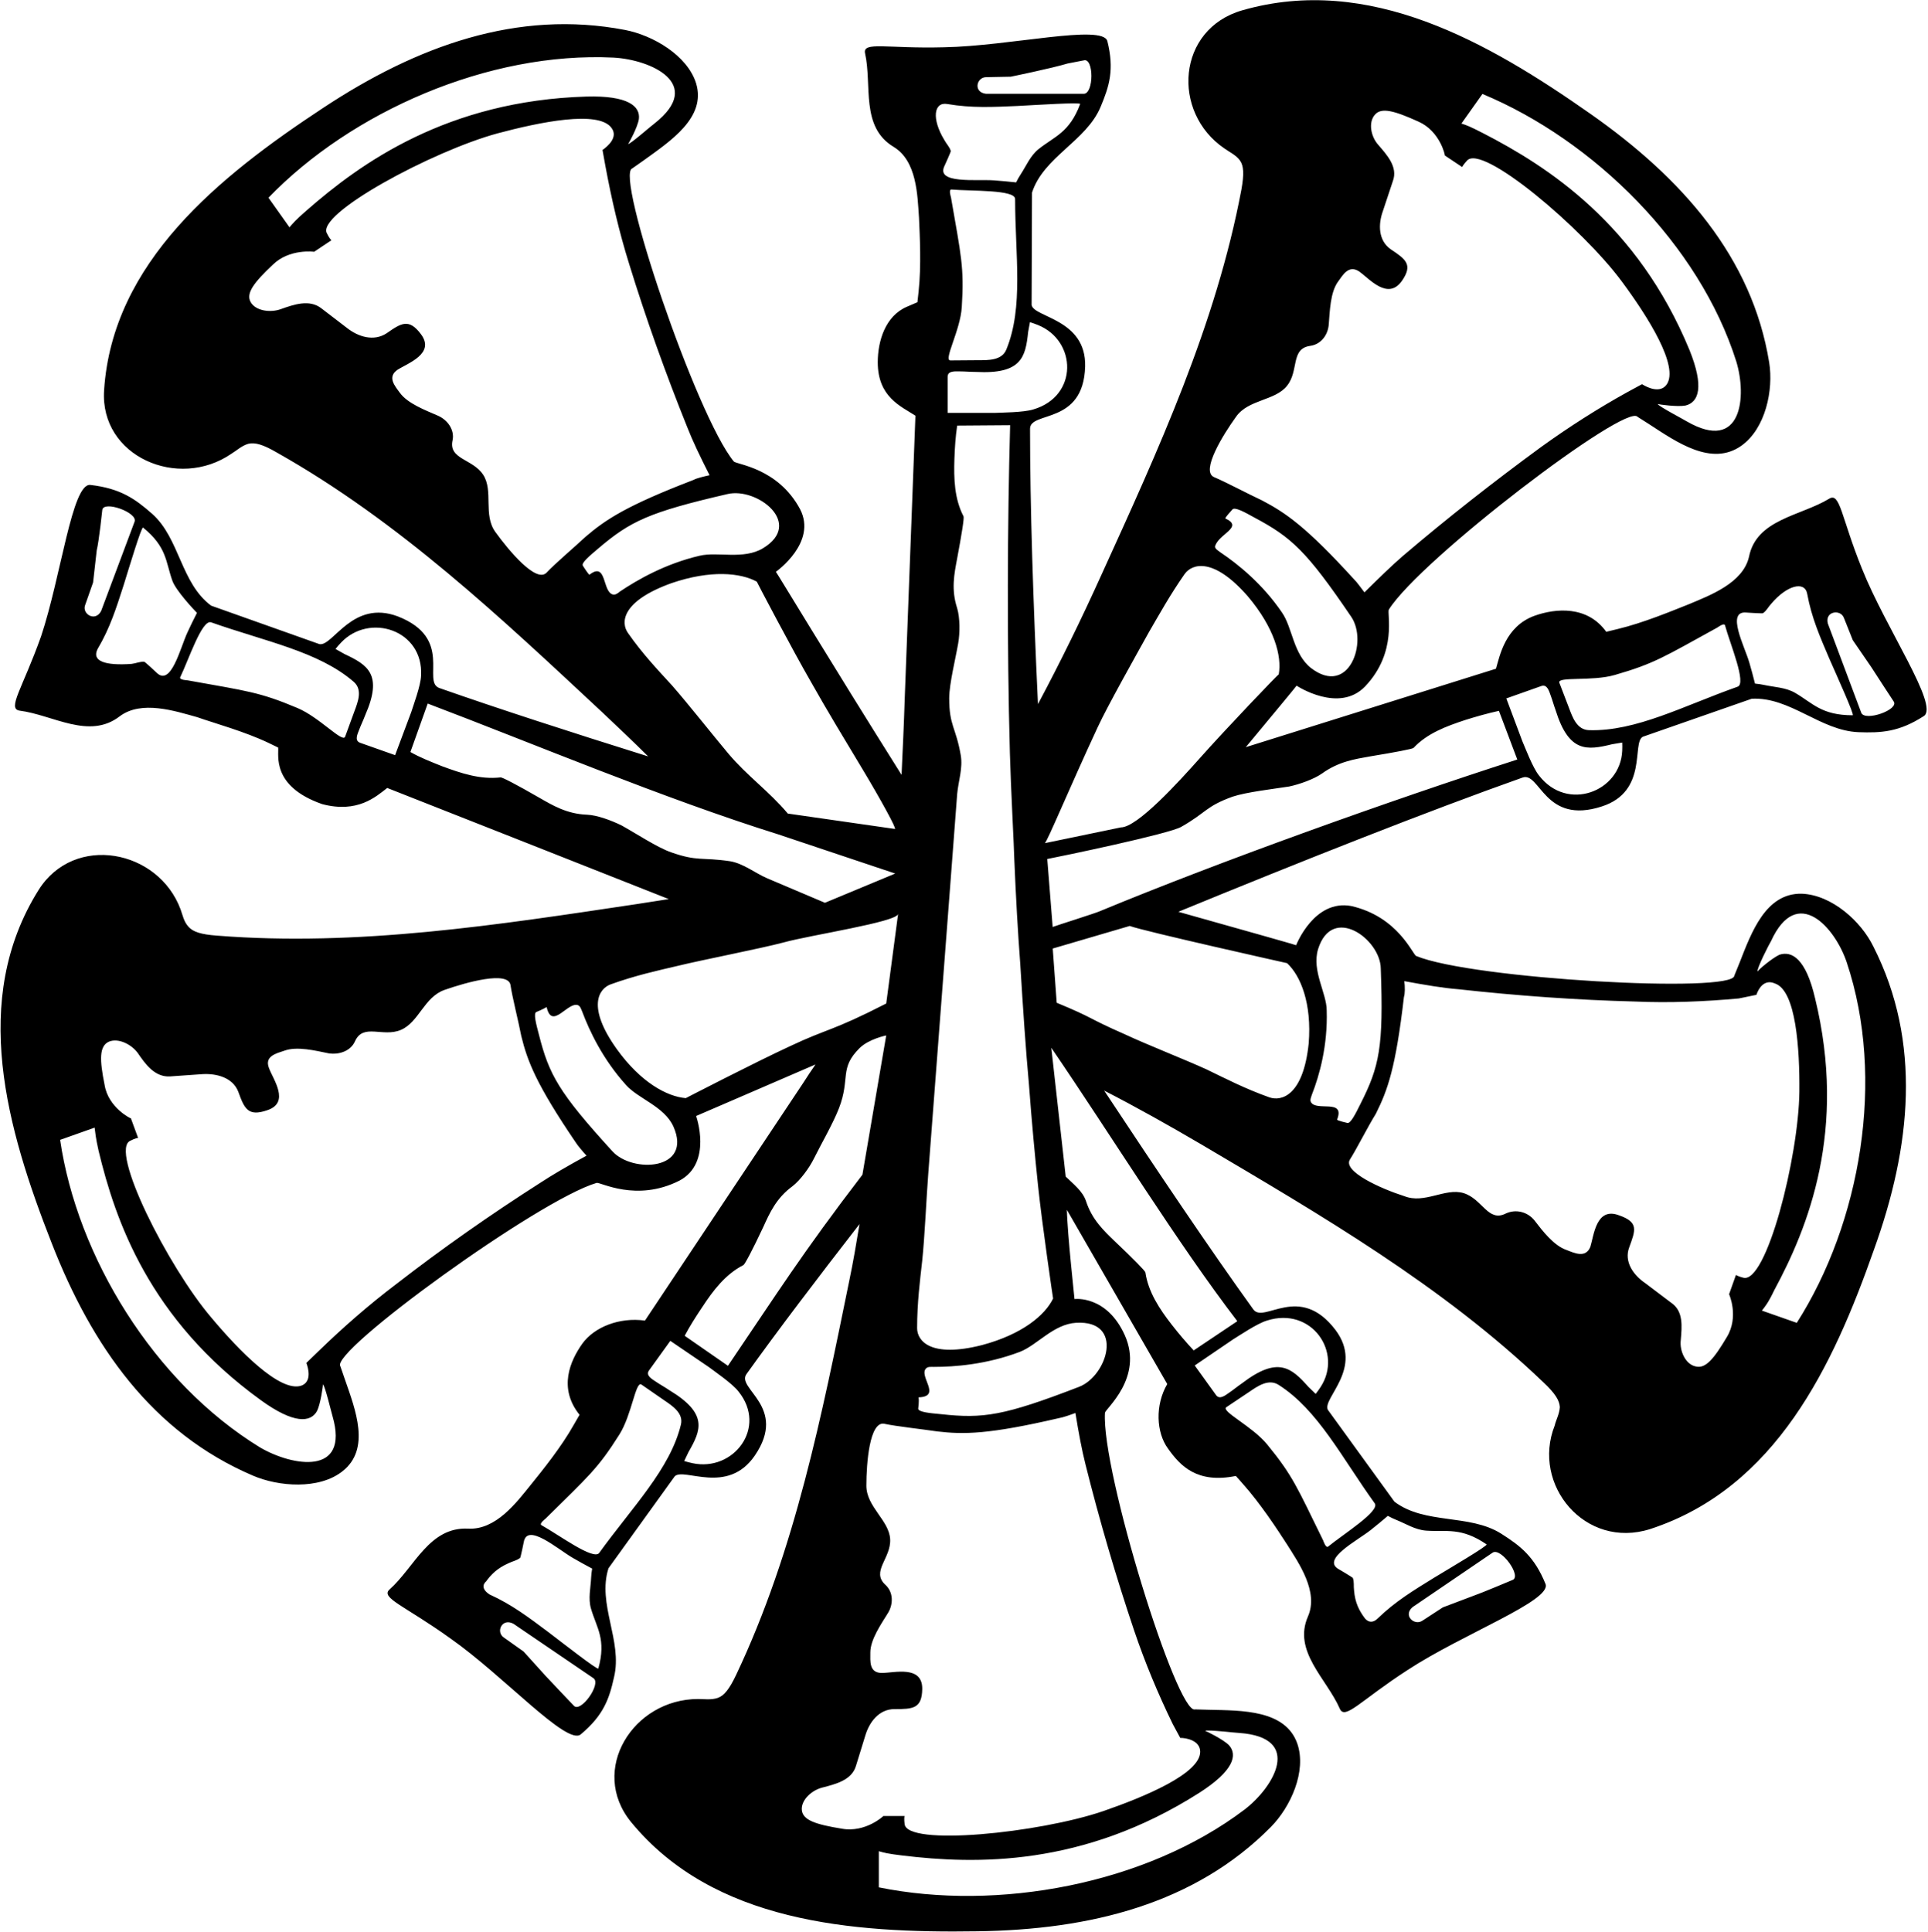 <?xml version="1.0" encoding="UTF-8"?>
<svg xmlns="http://www.w3.org/2000/svg" xmlns:xlink="http://www.w3.org/1999/xlink" width="545pt" height="546pt" viewBox="0 0 545 546" version="1.1">
<g id="surface1">
<path style=" stroke:none;fill-rule:nonzero;fill:rgb(0%,0%,0%);fill-opacity:1;" d="M 526.348 160.758 C 520.406 146.082 520.18 139.02 517.043 140.977 C 508.973 145.867 496.527 146.734 494.398 157.387 C 492.719 164.781 483.414 168.262 477.473 170.758 C 472.539 172.715 464.469 176.086 457.184 177.824 L 454.043 178.586 C 448.691 171.098 439.695 171.953 433.867 174.02 C 425.465 177.012 423.922 185.492 422.883 189.02 L 352.148 211.195 C 360.848 200.727 366.215 194.25 366.508 193.812 C 366.727 193.953 378.559 201.668 385.887 194.02 C 395.191 184.238 391.941 173.148 392.613 172.281 C 401.473 158.148 459.762 113.691 462.898 117.82 L 466.148 119.887 C 473.996 124.996 483.859 131.953 492.27 125.973 C 499.105 121.082 501.348 110.211 500.113 102.496 C 495.297 72.711 475.453 50.316 449.559 32.164 C 420.75 11.945 387.008 -7.402 351.137 2.922 C 332.645 8.25 331.074 31.73 346.094 41.949 C 347.441 42.926 349.348 43.797 350.469 45.316 C 351.586 46.84 351.699 49.23 350.914 53.578 C 343.742 91.734 327.375 127.277 311.344 162.496 C 305.738 174.891 299.797 187.062 293.41 199.023 C 292.062 170.324 291.168 142.824 291.168 121.191 C 291.168 116.082 306.301 120.215 306.746 103.582 C 307.086 90.102 292.176 89.777 291.613 86.188 L 291.727 54.449 C 294.98 44.34 307.086 39.883 311.121 30.207 C 313.586 24.336 315.043 19.664 313.027 11.617 C 311.68 6.727 285.449 13.031 266.844 13.359 C 250.699 13.793 243.75 11.617 244.535 15.098 C 246.551 24.121 243.188 35.859 252.605 41.512 C 259.219 45.535 259.332 55.211 259.777 61.516 C 260.004 66.621 260.453 75.102 259.668 82.383 L 259.332 85.43 C 258.324 85.863 257.312 86.297 256.305 86.73 C 250.254 89.344 248.121 96.406 248.121 102.387 C 248.121 112.227 254.637 114.816 258.77 117.496 L 255.742 197.5 C 255.52 204.676 255.184 211.848 254.848 219.023 C 234.375 186.461 219.871 162.328 219.32 161.621 C 219.523 161.477 231.039 153.285 226.152 143.91 C 219.871 132.172 208.105 131.301 207.43 130.43 C 196.781 117.496 173.691 49.121 178.734 47.602 L 181.984 45.316 C 189.496 39.883 199.695 33.25 196.781 23.574 C 194.316 15.641 184.562 9.988 176.715 8.469 C 146.227 2.598 117.754 13.031 91.297 30.535 C 61.93 49.883 31.773 74.121 29.422 110.32 C 28.188 129.02 50.383 138.582 65.402 128.258 C 66.859 127.387 68.32 125.973 70.223 125.43 C 72.129 124.996 74.371 125.648 78.297 127.93 C 112.82 147.387 141.52 174.562 170.215 201.305 C 174.586 205.438 178.957 209.566 183.219 213.805 C 161.359 206.957 140.848 200.324 124.145 194.457 C 119.211 192.609 128.289 180.434 112.484 174.238 C 99.594 169.348 94.102 182.824 90.289 182.062 L 59.688 171.195 C 51.055 164.781 50.832 152.172 42.984 145.215 C 38.164 140.977 34.02 138.039 25.496 137.062 C 20.344 136.629 17.316 162.715 11.598 179.891 C 6.328 194.676 1.957 200.324 5.543 200.871 C 14.961 202.066 25.16 209.133 33.793 202.5 C 39.957 197.824 49.488 200.977 55.762 202.719 C 60.695 204.457 69.102 206.738 75.941 210 L 78.633 211.305 C 78.852 213.434 76.711 222.266 91.074 227.285 C 101.098 229.934 106.289 225.172 109.457 222.719 C 109.457 222.719 188.035 253.699 189.047 254.133 C 186.02 254.566 182.992 255.109 179.965 255.547 C 140.734 261.418 101.16 267.613 61.367 264.461 C 56.773 264.133 54.531 263.371 53.297 261.961 C 51.953 260.547 51.617 258.59 51.055 257.07 C 44.777 240.109 21.012 235.547 10.926 251.523 C -8.582 282.613 1.957 319.137 14.625 351.422 C 25.945 380.445 42.984 404.902 71.457 417.078 C 78.742 420.23 90.176 421.102 96.789 415.883 C 104.863 409.578 100.492 398.492 97.465 389.793 L 96.23 386.207 C 92.98 382.184 152.277 339.137 168.645 334.355 C 169.656 334.031 179.855 339.898 192.074 333.703 C 201.465 328.719 196.809 315.523 196.781 315.445 C 197.301 315.25 210.27 309.605 230.523 300.875 C 229.289 302.613 228.168 304.355 227.047 306.094 L 182.32 373.273 C 175.074 372.258 167.973 375.117 164.609 379.793 C 161.137 384.684 157.77 392.371 163.824 399.902 L 162.254 402.621 C 158.668 409.035 153.289 415.664 150.039 419.688 C 146.004 424.688 140.172 432.512 132.324 432.078 C 121.34 431.535 117.191 442.949 110.133 449.254 C 107.441 451.645 114.391 453.82 127.395 463.168 C 142.414 473.711 160.238 493.496 164.16 490.234 C 170.664 484.797 172.234 480.125 173.578 474.035 C 176.043 463.82 168.758 453.383 172.008 443.273 L 190.727 417.297 C 193.309 414.688 205.637 422.73 213.371 411.426 C 222.789 397.621 207.992 392.512 211.02 388.383 C 219.984 375.879 230.969 361.422 242.965 345.988 C 242.066 351.422 241.172 356.75 240.051 362.074 C 232.316 399.902 224.805 438.164 208.105 473.387 C 206.195 477.406 204.738 479.254 202.945 479.906 C 201.043 480.562 199.023 480.234 197.344 480.234 C 178.957 480.234 166.402 500.344 178.398 515.02 C 201.715 543.391 240.723 546.434 276.258 545.891 C 308.203 545.457 337.688 538.172 359.211 516.434 C 364.812 510.777 369.41 500.668 366.719 492.844 C 363.355 483.277 351.137 483.496 341.723 483.277 L 337.801 483.168 C 332.754 484.797 311.344 415.883 312.352 399.359 C 312.352 398.273 323.34 389.469 317.957 377.402 C 312.801 365.988 303.723 367.184 303.723 367.184 C 303.836 367.617 301.703 348.812 301.59 341.965 L 329.953 391.207 C 326.484 397.133 326.812 404.902 330.176 409.469 C 333.652 414.359 338.379 419.41 349.348 417.188 L 351.363 419.469 C 356.297 425.012 361.004 432.188 363.805 436.535 C 367.168 441.863 372.773 449.906 369.746 456.863 C 365.375 466.754 375.016 474.473 378.715 482.953 C 380.172 486.32 384.543 480.668 397.996 471.973 C 413.465 461.863 438.688 452.406 436.891 447.73 C 433.754 440.016 429.828 436.969 424.34 433.492 C 415.371 427.84 402.816 430.992 394.184 424.469 L 375.352 398.492 C 373.672 395.23 385.664 386.75 377.48 375.879 C 367.281 362.512 357.305 374.25 354.277 370.117 C 342.059 353.16 327.375 331.312 312.129 308.266 C 321.434 313.051 330.512 318.16 339.594 323.484 C 373.445 343.488 407.859 363.488 436.332 390.773 C 439.695 393.926 440.816 395.883 440.93 397.727 C 440.816 399.688 439.809 401.426 439.473 402.945 C 432.855 419.688 448.102 438.059 466.488 432.188 C 502.02 420.559 518.164 386.098 529.711 353.27 C 540.246 324.137 543.273 294.57 529.598 267.613 C 526.121 260.438 517.828 252.938 509.309 252.613 C 499.105 252.395 495.07 263.59 491.711 272.18 L 490.254 275.766 C 490.141 280.875 416.043 276.742 400.352 270.223 C 399.34 269.895 395.305 259.133 381.965 256.09 C 371.508 254.148 366.461 266.98 366.387 267.172 C 365.934 266.969 353.066 263.344 333.09 257.723 C 368.289 243.262 403.711 229.242 430.391 219.781 C 435.324 218.043 436.559 233.262 452.812 227.938 C 465.926 223.699 461.219 210 464.355 208.262 L 495.184 197.5 C 506.055 196.957 514.574 206.523 525.336 206.957 C 531.727 207.176 536.773 206.957 543.836 202.391 C 548.203 199.457 533.074 177.609 526.348 160.758 Z M 370.547 188.793 C 365.555 184.836 365.352 177.41 362.395 173.152 C 356.891 165.035 349.863 159.391 344.973 156.125 C 344.359 155.629 343.547 155.234 343.441 154.539 C 344.219 150.984 351.789 149.035 346.383 146.547 C 346.18 146.352 348.336 144.047 348.336 144.047 C 348.945 143.156 351.797 144.738 354.652 146.324 C 365.047 151.867 369.324 155.727 381.961 174.34 C 386.746 181.367 381.348 197.109 370.547 188.793 Z M 419.055 26.555 C 450.551 39.656 480.367 69.172 490.797 102.141 C 493.82 111.953 492.477 128.156 476.781 119.09 C 476.109 118.648 468.824 114.84 468.598 114.199 C 468.938 114.309 474.094 115.066 476.445 114.625 C 480.145 113.727 481.824 109.457 477.566 98.91 C 462.883 63.355 437.547 47.074 419.277 37.668 C 415.578 35.762 414.57 35.383 413.113 34.926 Z M 349.426 117.758 C 352.891 112.867 360.43 113.301 363.793 109.062 C 367.258 104.824 364.711 98.52 370.414 97.758 C 373.473 97.32 375.406 94.605 375.609 91.672 C 375.918 87.973 376.02 82.758 378.16 79.711 C 379.586 77.758 381.215 74.711 384.273 76.777 C 387.023 78.734 392.324 85.039 396.297 79.387 C 399.453 74.82 397.418 73.301 393.137 70.473 C 389.57 67.973 389.57 63.406 390.895 59.711 L 393.75 51.125 C 395.176 47.211 392.121 43.84 389.57 40.906 C 387.535 38.621 386.719 34.602 388.656 32.426 C 390.488 30.254 394.258 31.34 400.984 34.383 C 407.098 37.102 408.523 43.949 408.422 43.949 L 413.312 47.211 C 413.617 46.559 414.637 45.473 414.637 45.473 C 418.715 40.254 447.449 64.602 458.555 79.711 C 465.789 89.496 474.758 103.629 471.09 108.734 C 469.254 111.234 465.688 109.566 464.156 108.59 L 460.086 110.801 C 451.625 115.477 443.473 120.695 435.629 126.348 C 422.281 136.129 409.238 146.348 396.602 157.109 C 393.445 159.828 389.773 163.414 385.699 167.434 C 384.781 166.238 383.457 164.391 382.848 163.848 C 369.191 148.848 363.387 144.934 356.762 141.453 C 352.785 139.605 346.469 136.238 343.105 134.824 C 339.438 133.086 345.656 122.977 349.426 117.758 Z M 310.324 205.496 C 312.973 199.734 321.531 184.516 324.793 178.648 C 327.645 173.754 330.699 168.211 334.879 162.23 C 337.02 159.297 343.031 157.449 352.711 168.539 C 360.254 177.453 362.391 185.496 361.473 190.605 C 361.371 190.496 346.395 206.148 339.16 214.301 C 333.352 220.824 321.531 233.867 316.844 233.867 L 295.344 238.324 C 295.957 238.105 302.375 222.562 310.324 205.496 Z M 293.414 91.875 C 304.395 96.297 304.863 111.953 292.129 115.715 C 289.375 116.605 282.953 116.605 281.121 116.707 L 267.871 116.707 L 267.871 106.508 C 267.871 104.734 270.051 104.98 271.395 104.98 C 272.891 104.98 274.191 105.125 275.852 105.129 C 288.762 105.816 289.883 100.965 290.629 93.871 C 290.598 93.836 290.984 92.109 291.145 91.066 C 291.91 91.305 292.664 91.574 293.414 91.875 Z M 268.812 55.746 C 268.812 55.746 268.102 53.566 268.914 53.566 C 274.621 54.062 286.949 53.566 286.949 56.238 C 286.949 71.98 289.398 86.828 284.461 98.816 C 283.188 101.914 279.367 101.82 276.387 101.82 L 268.609 101.879 C 266.676 101.777 271.465 93.363 271.871 86.828 C 272.586 75.445 271.668 72.277 268.812 55.746 Z M 278.762 21.812 L 285.719 21.676 C 285.719 21.676 297.066 19.363 301.789 17.949 L 306.379 17.062 C 309.227 16.27 309.227 26.465 306.379 26.508 L 278.715 26.508 C 275.055 26.09 276.012 21.812 278.762 21.812 Z M 267.754 29.398 C 274.684 30.578 280.711 30.25 287.641 29.953 C 293.246 29.656 305.473 28.863 305.344 29.398 C 302.312 37.477 298.199 38.496 293.633 42.105 C 291.234 44.008 290.102 46.895 288.465 49.379 C 288.051 50 287.645 50.727 287.238 51.555 C 285.141 51.32 283.039 51.133 280.926 50.98 C 276.027 50.629 264.512 52.031 266.965 46.938 C 266.957 46.98 268.816 42.887 268.766 42.695 C 268.438 41.508 267.566 40.742 266.965 39.613 C 263.273 33.547 263.98 28.754 267.754 29.398 Z M 260.68 356.391 C 261.391 349.758 261.879 338.453 262.391 331.824 C 264.531 303.777 266.672 275.625 268.812 247.578 C 269.395 239.859 269.98 232.145 270.57 224.426 C 270.91 220.73 272.219 217.141 271.578 213.445 C 270.199 205.512 268.316 205.188 268.316 197.359 C 268.316 193.336 270.137 186.055 270.863 181.812 C 271.371 178.879 271.371 174.641 270.57 171.922 C 268.828 166.598 269.738 162.246 270.555 157.902 C 271.879 150.836 272.59 146.379 272.363 145.941 C 269.766 140.941 269.609 135.289 269.789 129.746 C 269.895 126.484 270.117 123.336 270.57 120.289 L 285.539 120.18 C 284.77 147.789 284.625 182.25 285.473 212.902 C 285.738 222.688 286.684 240.098 286.711 242.688 C 287.16 253.449 287.719 263.449 288.398 272.363 C 289.18 285.191 289.965 296.715 290.859 306.496 C 291.645 317.039 292.539 326.605 293.438 335.191 C 294.551 345.844 297.66 367.043 297.691 367.043 C 295.426 371.719 289.004 377.152 277.59 380.195 C 263.02 383.891 259.246 379 259.246 375.414 C 259.246 368.238 260.062 361.934 260.68 356.391 Z M 173.422 16.277 C 183.957 16.844 199.203 23.676 185.078 34.852 C 184.406 35.285 178.242 40.723 177.57 40.707 C 177.793 40.441 180.258 35.949 180.598 33.637 C 181.043 29.992 177.457 26.969 165.797 27.293 C 126.453 28.465 102.016 46.047 86.656 59.504 C 83.52 62.219 82.848 63.086 81.836 64.254 L 75.898 55.883 C 99.324 31.629 137.996 14.543 173.422 16.277 Z M 154.426 161.934 C 151.469 164.762 143.824 155.629 140.055 150.41 C 136.488 145.52 139.547 138.781 136.59 134.215 C 133.637 129.648 126.707 129.867 127.93 124.434 C 128.543 121.496 126.504 118.672 123.754 117.477 C 120.289 115.953 115.297 114.105 113.055 111.062 C 111.629 109.105 109.387 106.605 112.34 104.539 C 115.191 102.691 123.141 99.977 118.965 94.43 C 115.602 89.973 113.461 91.277 109.281 94.215 C 105.617 96.605 101.234 95.191 98.074 92.691 L 90.84 87.148 C 87.477 84.539 83.098 86.062 79.43 87.363 C 76.473 88.453 72.293 87.906 70.867 85.406 C 69.441 82.91 71.785 79.863 77.086 74.863 C 81.773 70.191 88.902 71.168 88.801 71.168 L 93.691 67.906 C 93.082 67.363 92.473 66.059 92.473 66.059 C 88.902 60.625 122.223 42.688 140.668 37.688 C 152.488 34.535 169.195 31.059 172.867 36.164 C 174.801 38.773 171.844 41.312 170.316 42.398 L 171.133 46.93 C 172.867 56.277 175.004 65.516 177.859 74.645 C 182.648 90.191 188.148 105.52 194.266 120.734 C 195.793 124.648 197.934 129.105 200.582 134.324 C 199.055 134.648 196.812 135.191 196.098 135.629 C 176.84 143.02 171.133 146.934 165.531 151.715 C 162.27 154.762 156.867 159.324 154.426 161.934 Z M 173.344 168.062 C 170.188 167.469 171.613 158.555 166.637 162.445 C 166.434 162.543 164.785 159.945 164.785 159.945 C 164.172 159.152 166.723 157.074 169.168 154.992 C 178.133 147.371 183.328 144.797 205.645 139.648 C 214 137.668 227.348 147.965 215.629 154.992 C 210.129 158.262 202.895 155.887 197.801 157.074 C 188.016 159.352 180.172 163.902 175.281 167.172 C 174.668 167.668 174.059 168.16 173.344 168.062 Z M 177.555 178.973 C 175.414 176.039 175.617 169.953 189.781 164.844 C 200.887 161.035 209.344 161.906 213.93 164.406 C 213.93 164.516 223.914 183.539 229.316 192.887 C 233.598 200.496 238.59 208.758 244.09 217.887 C 248.98 226.039 253.566 234.41 252.957 234.305 L 222.691 229.953 C 217.395 223.648 211.18 219.301 205.879 212.996 C 201.5 207.777 194.469 198.867 189.984 193.758 C 186.215 189.629 181.73 184.953 177.555 178.973 Z M 24.059 171.047 L 26.309 164.648 L 27.344 155.535 C 27.988 152.93 28.906 144.207 28.906 144.207 C 29.117 141.336 38.98 144.824 38.047 147.438 L 28.59 172.691 C 26.93 175.895 23.121 173.555 24.059 171.047 Z M 44.281 190.156 C 44.32 190.18 40.996 187.078 40.793 187.062 C 39.535 186.957 38.496 187.492 37.195 187.656 C 29.719 188.188 25.828 186.891 27.59 183.438 C 31.102 177.516 32.848 171.898 34.926 165.473 C 36.555 160.254 39.973 148.82 40.445 149.121 C 47.223 154.648 46.797 158.754 48.73 164.156 C 49.746 166.996 55.016 172.574 55.68 173.227 C 54.738 175.062 53.832 176.918 52.969 178.793 C 50.949 183.148 48.367 194.141 44.281 190.156 Z M 97.551 208.262 C 96.793 209.996 90.293 202.746 84.113 200.137 C 73.344 195.598 69.965 195.348 53 192.297 C 53 192.297 50.648 192.203 50.93 191.461 C 53.359 186.422 57.098 174.996 59.684 175.906 C 74.906 181.293 90.105 184.137 100.012 192.738 C 102.566 194.965 101.176 198.422 100.156 201.141 Z M 101.82 209.961 C 100.105 209.352 101.09 207.453 101.547 206.227 C 102.059 204.855 102.645 203.719 103.215 202.203 C 108.297 190.652 103.988 187.969 97.379 184.863 C 97.34 184.879 95.801 183.934 94.844 183.434 C 95.336 182.816 95.859 182.215 96.406 181.637 C 104.438 173.125 119.738 178.055 119.02 190.965 C 118.945 193.781 116.746 199.645 116.215 201.355 L 111.684 213.449 Z M 175.719 233.324 C 172.867 231.91 168.789 230.391 165.938 230.281 C 160.23 230.062 156.258 227.672 152.285 225.391 C 146.066 221.805 141.891 219.629 141.48 219.738 C 135.676 220.391 130.273 218.539 124.977 216.586 C 121.715 215.277 118.656 214.086 116.008 212.562 L 120.898 198.867 C 150.449 210.062 187.641 225.715 219.941 235.824 L 253.059 246.91 L 233.188 255.176 C 226.359 252.238 223.609 251.152 216.785 248.219 C 213.32 246.695 210.16 244.086 206.391 243.434 C 198.238 242.238 197.219 243.543 189.781 240.934 C 185.91 239.629 179.488 235.391 175.719 233.324 Z M 73.488 409.113 C 43.445 390.699 21.812 355.16 16.992 322.191 L 26.746 318.73 C 26.969 320.215 26.969 321.301 27.863 325.262 C 32.574 344.863 42.102 372.879 73.715 395.75 C 83.129 402.578 87.836 402.086 89.633 398.816 C 90.641 396.738 91.312 391.691 91.312 391.293 C 91.871 391.691 93.777 399.609 94.004 400.301 C 98.934 417.328 82.57 414.461 73.488 409.113 Z M 152.652 334.371 C 138.691 343.285 125.039 352.852 111.996 362.961 C 104.254 368.828 96.918 375.242 90.09 381.875 L 86.605 385.234 C 87.219 386.863 88.152 390.57 85.199 391.656 C 79.188 393.723 67.469 381.656 59.727 372.414 C 47.496 358.066 30.684 324.805 36.898 322.414 C 36.898 322.414 38.328 321.652 39.039 321.652 L 37.004 316.109 C 37.004 316.219 30.582 313.066 29.566 306.652 C 28.137 299.586 28.035 295.781 30.684 294.477 C 33.336 293.281 37.105 295.129 38.938 297.629 C 41.078 300.781 43.727 304.477 48.008 304.262 L 57.281 303.609 C 61.254 303.391 65.84 304.586 67.367 308.609 C 69.098 313.391 70.117 315.676 75.52 313.824 C 82.141 311.652 77.148 305.023 76.027 301.871 C 74.703 298.5 78.168 297.738 80.41 296.977 C 83.977 295.672 89.172 296.977 92.941 297.738 C 95.898 298.172 99.16 297.086 100.383 294.262 C 102.727 289.152 108.227 293.281 113.32 291.109 C 118.414 288.934 119.844 281.867 125.652 279.805 C 131.867 277.629 143.586 274.367 144.297 278.391 C 144.809 281.867 146.539 288.605 147.355 292.848 C 149.086 299.91 151.531 306.438 162.844 323.066 C 163.25 323.719 164.781 325.566 165.797 326.652 C 160.602 329.48 156.117 332.09 152.652 334.371 Z M 173.137 325.441 C 157.953 308.809 155.203 303.762 152.348 292.477 C 151.535 289.406 150.719 286.336 151.637 286.039 C 151.637 286.039 153.441 285.305 154.523 284.656 C 156.039 291.359 160.602 282.871 163.457 284.156 C 164.066 284.457 164.27 285.246 164.578 285.941 C 166.613 291.387 170.383 299.402 177.008 306.73 C 180.473 310.59 187.809 312.77 190.355 318.41 C 195.859 330.785 178.844 331.68 173.137 325.441 Z M 223.305 295.719 C 213.422 300.285 193.855 310.395 193.855 310.395 C 188.559 309.961 181.121 305.938 174.395 296.59 C 165.734 284.523 169.301 279.414 172.66 278.219 C 179.59 275.719 186.012 274.305 191.613 273 C 198.238 271.371 215.051 268.109 221.57 266.371 C 229.012 264.305 253.566 260.609 253.871 258.328 L 250.512 283.652 C 235.023 291.59 234.105 290.609 223.305 295.719 Z M 162.191 482.105 C 162.191 482.105 155.824 475.434 154.227 473.699 L 147.996 466.809 L 142.375 462.82 C 140.121 461.285 141.859 457.25 145.109 458.949 L 167.77 474.363 C 170.078 475.984 164.059 484.34 162.191 482.105 Z M 169.141 471.613 C 168.93 472.121 159.383 464.656 154.969 461.293 C 149.465 457.188 144.723 453.555 138.348 450.664 C 135.273 448.609 137.383 447.031 137.383 447.031 C 138.723 445.168 140.438 443.312 143.73 441.859 C 144.895 441.266 146.059 441.125 147.027 440.336 C 147.184 440.211 148.074 435.816 148.059 435.855 C 149.051 430.316 157.66 437.883 161.879 440.324 C 163.699 441.379 165.535 442.398 167.391 443.375 C 167.23 444.277 167.137 445.098 167.105 445.84 C 166.984 448.785 166.211 451.785 167.055 454.676 C 168.66 460.18 171.43 463.305 169.141 471.613 Z M 192.477 402.68 C 189.445 415.246 178.672 426.047 169.383 438.941 C 167.805 441.129 157.996 433.855 153.027 431.082 C 152.363 430.629 154.23 429.238 154.23 429.238 C 166.328 417.285 168.953 415.203 175.086 405.48 C 178.609 399.898 179.656 390.34 181.301 391.336 L 187.637 395.719 C 190.078 397.379 193.262 399.43 192.477 402.68 Z M 195.754 413.578 C 194.965 413.406 194.184 413.207 193.414 412.977 C 193.902 412.031 194.602 410.402 194.648 410.391 C 198.227 404.164 200.172 399.562 189.191 392.934 C 187.828 392.012 186.68 391.406 185.449 390.57 C 184.352 389.82 182.422 388.812 183.469 387.359 L 189.488 379.004 L 200.344 386.387 C 201.785 387.488 207.043 391.066 208.77 393.328 C 216.984 403.512 207.355 416.074 195.754 413.578 Z M 205.777 386.051 L 193.551 377.57 C 194.977 374.855 196.711 372.137 198.543 369.418 C 201.602 364.746 205.066 360.18 210.16 357.57 C 210.566 357.352 212.707 353.332 215.766 346.809 C 217.598 342.789 219.434 338.656 224.02 335.285 C 226.258 333.547 228.809 330.07 230.133 327.352 C 232.066 323.438 235.43 317.676 237.164 313.219 C 240.422 304.742 237.164 302.023 242.969 296.262 C 245.617 293.652 250.512 292.676 250.512 292.676 L 243.785 332.027 C 226.562 354.527 219.941 365.18 205.777 386.051 Z M 350.316 489.828 C 368.477 491.113 360.07 505.172 351.773 511.508 C 323.75 532.695 281.938 540.281 248.422 533.473 L 248.422 523.254 C 249.879 523.688 251 523.984 255.148 524.477 C 275.66 526.953 306.039 527.742 338.996 506.758 C 348.746 500.52 349.867 496.066 347.402 493.293 C 345.719 491.609 341.012 489.332 340.676 489.234 C 341.238 488.84 349.531 489.828 350.316 489.828 Z M 320.609 460.91 C 323.664 469.934 327.332 478.738 331.512 487.324 L 333.621 491.223 C 335.453 491.223 339.258 492 339.258 495.152 C 339.258 501.348 323.562 507.871 311.945 511.895 C 293.91 518.09 256.008 522.004 255.699 515.48 C 255.699 515.48 255.496 514.066 255.699 513.305 L 249.688 513.305 C 249.789 513.305 244.594 518.09 237.973 516.891 C 230.637 515.695 226.965 514.5 226.66 511.676 C 226.355 508.848 229.41 506.023 232.469 505.262 C 236.238 504.281 240.723 503.195 241.945 499.176 L 244.594 490.586 C 245.715 486.781 248.465 483.086 252.848 483.086 C 258.043 483.086 260.59 482.977 260.695 477.434 C 260.797 470.586 252.746 472.867 249.281 472.867 C 245.613 472.867 246.02 469.5 246.02 467.105 C 246.02 463.41 249.078 459.062 251.016 455.91 C 252.543 453.41 252.543 450.039 250.301 447.977 C 246.121 444.172 251.93 440.477 251.625 435.039 C 251.32 429.715 244.898 425.906 244.898 419.93 C 244.898 413.516 245.816 401.777 249.895 402.43 C 253.461 403.191 260.59 403.949 264.973 404.605 C 272.41 405.473 279.441 405.473 299.516 400.801 C 300.332 400.688 302.574 399.93 304 399.387 C 304.914 405.039 305.832 409.93 306.852 413.953 C 310.824 429.82 315.41 445.477 320.609 460.91 Z M 304.184 373.891 C 317.938 373.102 313.047 388.938 305 392.008 C 283.703 400.227 277.895 401.016 266.074 399.73 C 262.816 399.434 259.555 399.137 259.555 398.145 C 259.555 398.145 259.863 396.051 259.648 394.969 C 266.352 394.754 259.555 388.938 261.797 386.762 C 262.305 386.266 263.121 386.363 263.934 386.363 C 269.844 386.363 278.914 385.672 288.289 382.109 C 293.18 380.227 297.766 374.285 304.184 373.891 Z M 427.52 446.598 C 427.52 446.598 418.629 450.344 416.664 451 L 407.867 454.328 L 402.09 458.094 C 399.836 459.629 396.527 456.66 399.281 454.273 L 421.941 438.859 C 424.301 437.305 430.32 445.656 427.52 446.598 Z M 394.605 429.566 C 397.41 430.688 400.047 432.422 403.133 432.641 C 409.008 433.055 412.977 431.598 420.23 436.527 C 420.648 436.891 410.164 443.055 405.402 445.938 C 399.547 449.555 394.414 452.645 389.438 457.473 C 387.129 459.715 385.594 457.117 385.594 457.117 C 384.246 455.25 383.039 453.055 382.762 449.547 C 382.586 448.285 382.848 447.172 382.414 446.02 C 382.348 445.832 378.402 443.516 378.438 443.547 C 373.422 440.742 383.68 435.477 387.488 432.453 C 389.129 431.152 390.738 429.828 392.316 428.465 C 393.141 428.922 393.902 429.285 394.605 429.566 Z M 388.605 424.93 C 390.184 427.121 379.789 433.582 375.41 437.168 C 374.742 437.621 374.039 435.441 374.039 435.441 C 366.617 420.309 365.496 417.203 358.191 408.273 C 354.004 403.148 345.109 398.926 346.637 397.766 L 353.043 393.477 C 355.484 391.816 358.559 389.613 361.43 391.441 C 372.551 398.508 379.312 412.035 388.605 424.93 Z M 358.164 373.258 C 370.816 369.242 379.676 382.328 373.293 392.066 C 372.855 392.73 372.395 393.375 371.91 393.992 C 371.164 393.227 369.824 392.031 369.832 391.984 C 365.035 386.59 361.25 383.238 351.082 390.996 C 349.723 391.926 348.742 392.77 347.516 393.605 C 346.414 394.352 344.781 395.766 343.73 394.312 L 337.715 385.961 L 348.566 378.578 C 350.125 377.637 355.383 374.059 358.164 373.258 Z M 349.758 373.441 L 337.426 381.703 C 335.285 379.422 333.25 377.027 331.211 374.418 C 327.746 369.965 324.59 365.18 323.773 359.637 C 323.672 359.203 320.512 355.941 315.215 350.938 C 311.953 347.785 308.691 344.746 306.961 339.418 C 306.043 336.699 303.395 334.637 301.254 332.57 L 297.18 296.152 C 314.398 321.371 332.84 351.375 349.758 373.441 Z M 500.633 266.004 C 508.027 249.867 518.789 262.242 522.039 272.043 C 533.023 304.91 525.965 345.598 507.914 373.91 L 498.051 370.449 C 498.949 369.262 499.734 368.469 501.527 364.707 C 511.168 346.887 522.152 319.363 513.074 282.141 C 510.496 271.055 506.57 268.68 502.984 269.867 C 500.742 270.953 496.93 274.223 496.82 274.617 C 496.484 273.926 500.18 266.699 500.633 266.004 Z M 396.863 281.785 C 397.172 281.023 397.172 278.742 396.965 277.328 C 402.875 278.414 407.969 279.285 412.25 279.613 C 428.961 281.461 445.57 282.656 462.281 283.09 C 472.062 283.523 481.844 283.09 491.523 282.223 L 496.496 281.195 C 497.105 279.348 498.758 276.676 501.715 277.98 C 507.727 279.938 508.742 296.566 508.641 308.527 C 508.438 327.113 499.27 363.094 492.746 361.137 C 492.746 361.137 491.422 360.812 490.707 360.379 L 488.773 365.812 C 488.773 365.812 491.625 372.117 488.164 377.879 C 484.492 384.074 482.148 386.902 479.398 386.246 C 476.445 385.703 474.711 381.789 475.117 378.746 C 475.426 374.945 475.934 370.594 472.367 368.203 L 465.031 362.66 C 461.668 360.379 459.02 356.57 460.547 352.551 C 462.281 347.77 463.301 345.484 457.695 343.527 C 451.176 341.027 450.562 349.18 449.543 352.441 C 448.219 355.703 445.059 354.18 442.816 353.312 C 439.254 352.117 435.992 347.875 433.75 344.941 C 431.812 342.551 428.555 341.68 425.699 342.984 C 420.605 345.594 419.078 338.852 413.676 337.223 C 408.48 335.699 402.672 340.375 396.965 338.094 C 390.441 336.027 379.539 331.137 381.578 327.766 C 383.516 324.723 386.672 318.418 388.914 314.828 C 392.277 308.09 394.52 301.895 396.863 281.785 Z M 370.848 309.383 C 372.988 303.938 375.332 295.523 375.027 285.625 C 375.027 280.676 370.746 274.438 372.582 268.301 C 376.555 255.527 390.207 265.43 390.312 273.742 C 391.129 296.02 389.902 301.465 384.605 311.957 C 383.18 314.828 381.754 317.699 380.836 317.402 C 380.836 317.402 377.863 316.746 377.965 316.453 C 380.344 310.395 371.969 314.336 370.543 311.461 C 370.238 310.867 370.645 310.074 370.848 309.383 Z M 363.816 272.238 C 367.688 275.828 370.848 283.652 369.934 294.957 C 368.402 309.633 362.289 311.371 358.824 310.176 C 351.793 307.676 346.191 304.742 340.992 302.242 C 334.777 299.414 323.977 295.176 317.965 292.348 C 307.062 287.566 309.508 287.895 298.707 283.438 L 297.586 268.109 L 319.344 261.727 C 323.453 263.242 363.816 272.238 363.816 272.238 Z M 310.914 257.551 C 309.895 258.047 298.586 261.609 297.566 262.008 L 296.039 242.801 C 299.707 242.109 330.684 235.672 333.945 233.691 C 341.074 229.633 340.77 227.953 348.414 225.18 C 352.285 223.891 359.926 223.004 364.41 222.309 C 367.262 221.715 371.441 220.23 373.684 218.645 C 378.367 215.277 382.852 214.586 387.336 213.793 C 394.57 212.605 399.156 211.715 399.562 211.418 C 403.438 207.262 408.836 205.281 414.238 203.496 C 417.395 202.508 420.555 201.617 423.715 200.926 L 428.91 214.684 C 392.637 226.367 344.848 243.492 310.914 257.551 Z M 458.555 212.234 C 458.035 223.773 443.051 229.555 435.055 219.215 C 433.254 217.008 431.059 211.145 430.336 209.508 L 425.805 197.414 L 435.668 193.922 C 437.383 193.316 437.891 195.387 438.348 196.609 C 438.863 197.98 439.168 199.219 439.73 200.734 C 443.48 212.758 448.559 212.121 455.672 210.375 C 455.695 210.336 457.5 210.098 458.562 209.891 C 458.594 210.668 458.594 211.449 458.555 212.234 Z M 491.191 194.098 C 475.969 199.48 462.441 206.793 449.16 206.387 C 445.73 206.281 444.516 202.766 443.492 200.043 L 440.777 192.965 C 440.215 191.16 449.988 192.656 456.445 190.793 C 467.703 187.551 470.453 185.629 485.469 177.371 C 485.469 177.371 487.332 175.973 487.609 176.719 C 489.082 182.098 493.777 193.184 491.191 194.098 Z M 523.715 202.176 C 514.867 202.176 512.477 198.77 507.422 195.832 C 504.762 194.293 501.578 194.242 498.617 193.598 C 497.875 193.438 497.035 193.312 496.094 193.223 C 495.602 191.23 495.066 189.246 494.488 187.266 C 493.152 182.672 487.859 172.641 493.625 173.137 C 493.578 173.145 498.18 173.441 498.344 173.328 C 499.379 172.629 499.82 171.57 500.711 170.629 C 505.105 165.434 510.172 164.094 510.859 167.859 C 512.086 174.59 514.465 179.98 517.125 186.203 C 519.328 191.223 524.273 202.109 523.715 202.176 Z M 526.141 201.465 L 516.68 176.207 C 515.832 172.719 520.297 172.133 521.234 174.645 L 523.746 180.949 L 528.984 188.578 C 530.238 190.566 535.277 198.234 535.277 198.234 C 537.02 200.566 527.156 204.051 526.141 201.465 "/>
</g>
</svg>
